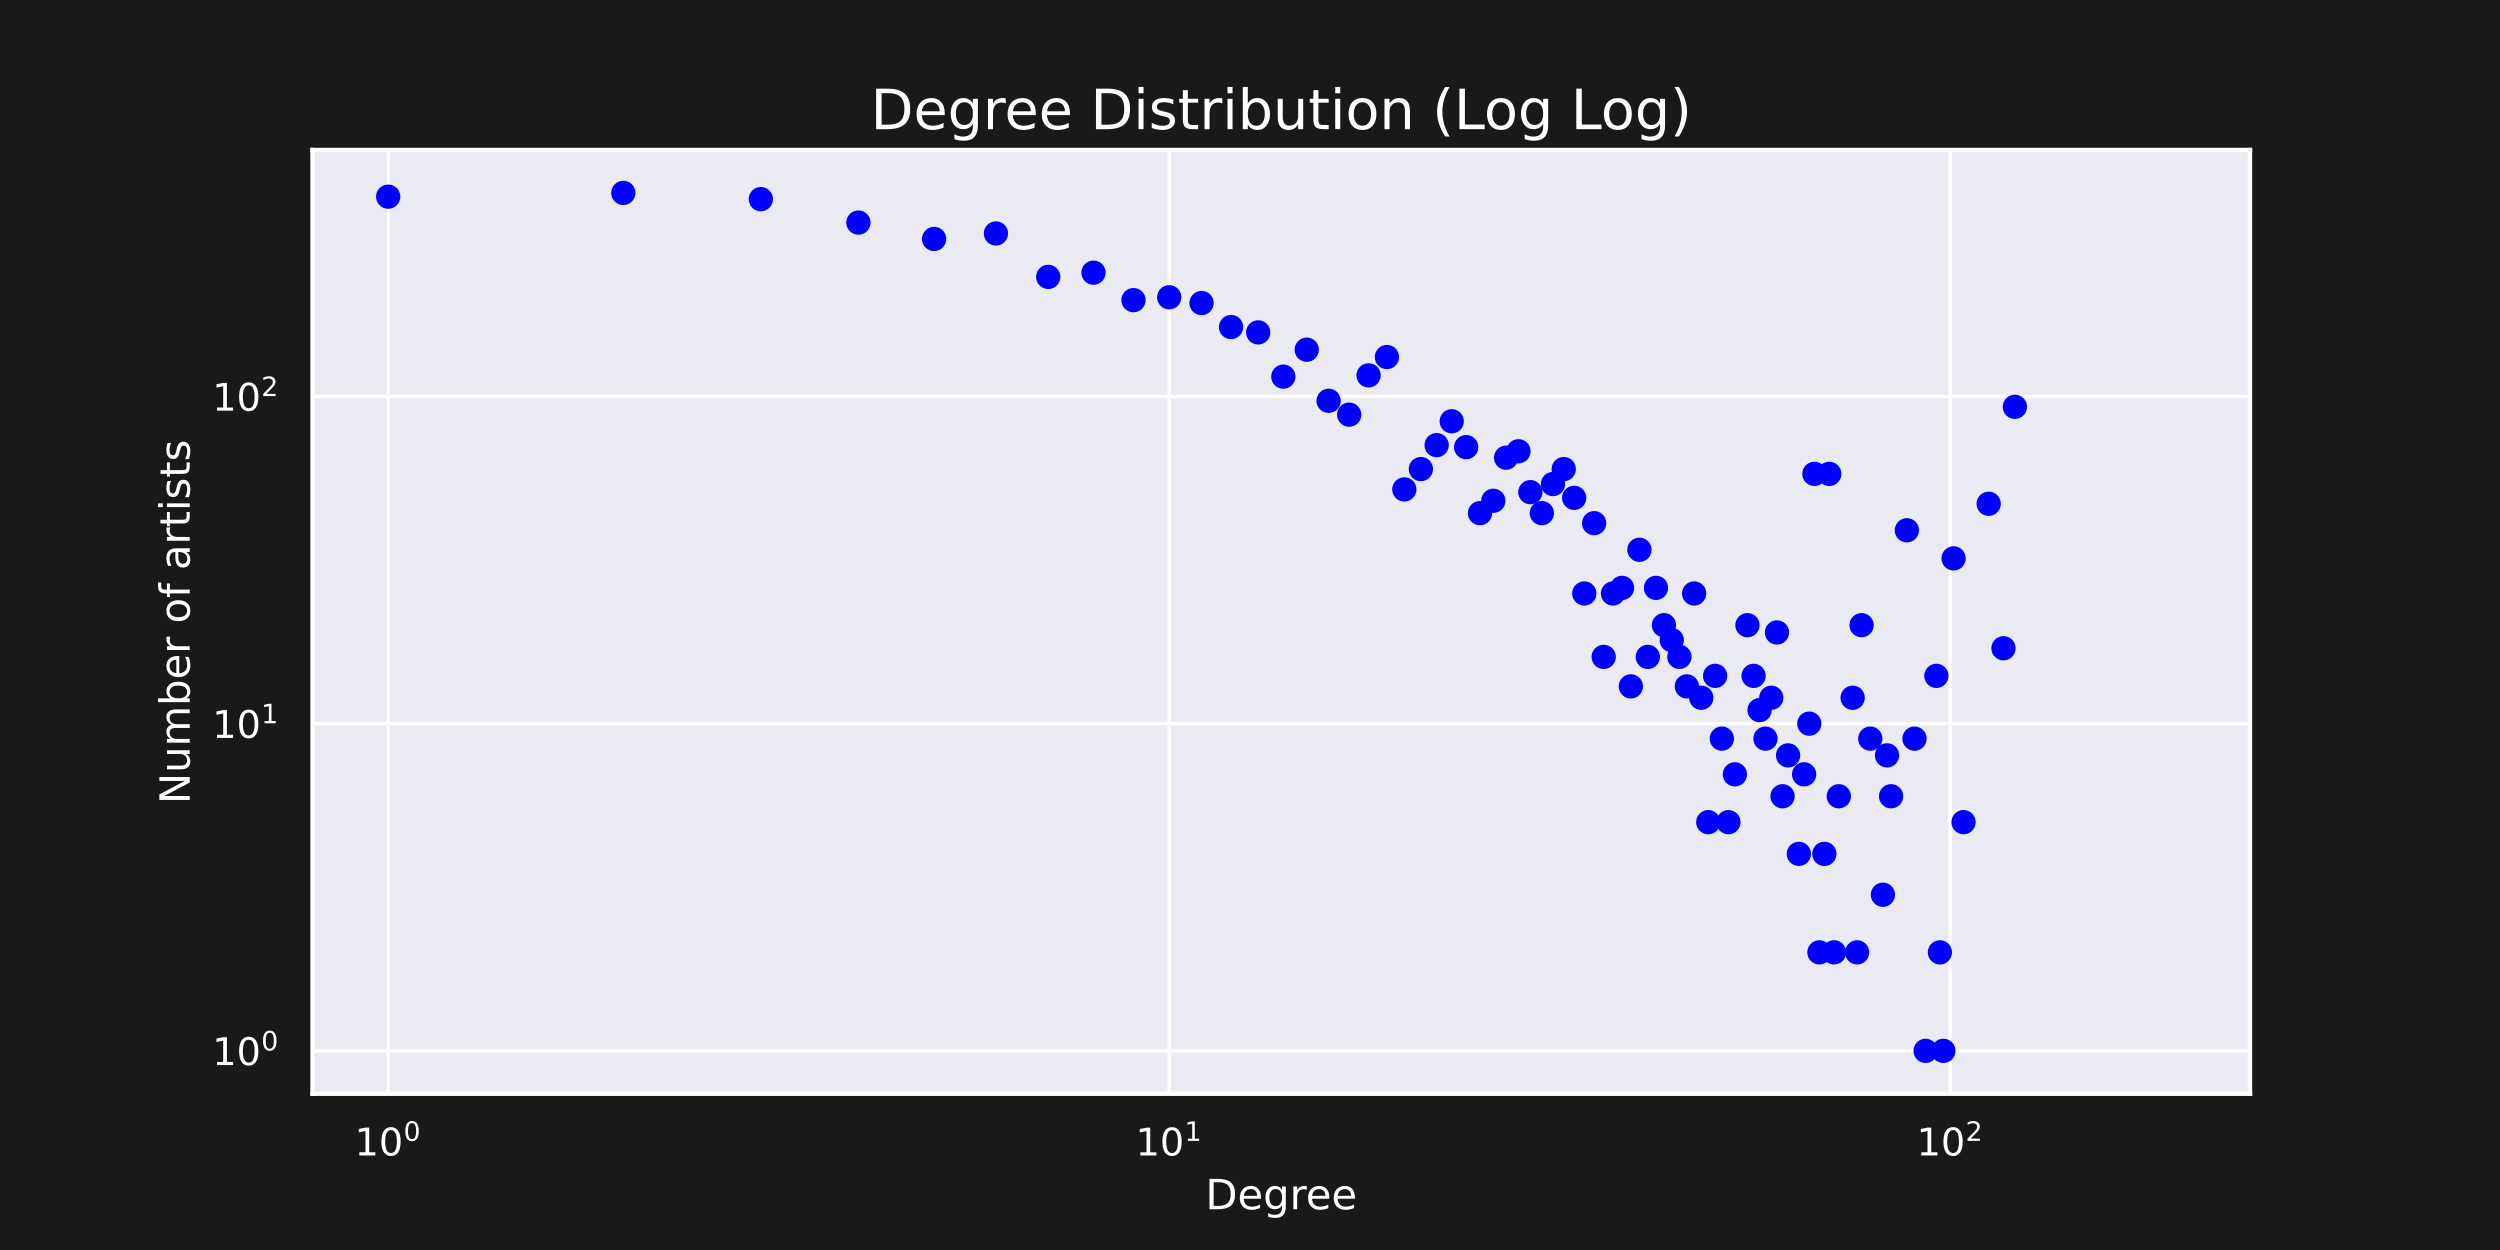<?xml version="1.0" encoding="utf-8" standalone="no"?>
<!DOCTYPE svg PUBLIC "-//W3C//DTD SVG 1.1//EN"
  "http://www.w3.org/Graphics/SVG/1.1/DTD/svg11.dtd">
<!-- Created with matplotlib (https://matplotlib.org/) -->
<svg height="360pt" version="1.1" viewBox="0 0 720 360" width="720pt" xmlns="http://www.w3.org/2000/svg" xmlns:xlink="http://www.w3.org/1999/xlink">
 <defs>
  <style type="text/css">*{stroke-linecap:butt;stroke-linejoin:round;}</style>
 </defs>
 <g id="figure_1">
  <g id="patch_1">
   <path d="M 0 360 
L 720 360 
L 720 0 
L 0 0 
z
" style="fill:#191919;"/>
  </g>
  <g id="axes_1">
   <g id="patch_2">
    <path d="M 90 315 
L 648 315 
L 648 43.2 
L 90 43.2 
z
" style="fill:#eaeaf2;"/>
   </g>
   <g id="matplotlib.axis_1">
    <g id="xtick_1">
     <g id="line2d_1">
      <path clip-path="url(#pcf081d7324)" d="M 111.798 315 
L 111.798 43.2 
" style="fill:none;stroke:#ffffff;stroke-linecap:round;"/>
     </g>
     <g id="text_1">
      <!-- $\mathdefault{10^{0}}$ -->
      <g style="fill:#ffffff;" transform="translate(102.118 332.858)scale(0.11 -0.11)">
       <defs>
        <path d="M 12.406 8.297 
L 28.516 8.297 
L 28.516 63.922 
L 10.984 60.406 
L 10.984 69.391 
L 28.422 72.906 
L 38.281 72.906 
L 38.281 8.297 
L 54.391 8.297 
L 54.391 0 
L 12.406 0 
z
" id="DejaVuSans-49"/>
        <path d="M 31.781 66.406 
Q 24.172 66.406 20.328 58.906 
Q 16.5 51.422 16.5 36.375 
Q 16.5 21.391 20.328 13.891 
Q 24.172 6.391 31.781 6.391 
Q 39.453 6.391 43.281 13.891 
Q 47.125 21.391 47.125 36.375 
Q 47.125 51.422 43.281 58.906 
Q 39.453 66.406 31.781 66.406 
z
M 31.781 74.219 
Q 44.047 74.219 50.516 64.516 
Q 56.984 54.828 56.984 36.375 
Q 56.984 17.969 50.516 8.266 
Q 44.047 -1.422 31.781 -1.422 
Q 19.531 -1.422 13.062 8.266 
Q 6.594 17.969 6.594 36.375 
Q 6.594 54.828 13.062 64.516 
Q 19.531 74.219 31.781 74.219 
z
" id="DejaVuSans-48"/>
       </defs>
       <use transform="translate(0 0.766)" xlink:href="#DejaVuSans-49"/>
       <use transform="translate(63.623 0.766)" xlink:href="#DejaVuSans-48"/>
       <use transform="translate(128.203 39.047)scale(0.7)" xlink:href="#DejaVuSans-48"/>
      </g>
     </g>
    </g>
    <g id="xtick_2">
     <g id="line2d_2">
      <path clip-path="url(#pcf081d7324)" d="M 336.733 315 
L 336.733 43.2 
" style="fill:none;stroke:#ffffff;stroke-linecap:round;"/>
     </g>
     <g id="text_2">
      <!-- $\mathdefault{10^{1}}$ -->
      <g style="fill:#ffffff;" transform="translate(327.053 332.858)scale(0.11 -0.11)">
       <use transform="translate(0 0.684)" xlink:href="#DejaVuSans-49"/>
       <use transform="translate(63.623 0.684)" xlink:href="#DejaVuSans-48"/>
       <use transform="translate(128.203 38.966)scale(0.7)" xlink:href="#DejaVuSans-49"/>
      </g>
     </g>
    </g>
    <g id="xtick_3">
     <g id="line2d_3">
      <path clip-path="url(#pcf081d7324)" d="M 561.667 315 
L 561.667 43.2 
" style="fill:none;stroke:#ffffff;stroke-linecap:round;"/>
     </g>
     <g id="text_3">
      <!-- $\mathdefault{10^{2}}$ -->
      <g style="fill:#ffffff;" transform="translate(551.987 332.858)scale(0.11 -0.11)">
       <defs>
        <path d="M 19.188 8.297 
L 53.609 8.297 
L 53.609 0 
L 7.328 0 
L 7.328 8.297 
Q 12.938 14.109 22.625 23.891 
Q 32.328 33.688 34.812 36.531 
Q 39.547 41.844 41.422 45.531 
Q 43.312 49.219 43.312 52.781 
Q 43.312 58.594 39.234 62.25 
Q 35.156 65.922 28.609 65.922 
Q 23.969 65.922 18.812 64.312 
Q 13.672 62.703 7.812 59.422 
L 7.812 69.391 
Q 13.766 71.781 18.938 73 
Q 24.125 74.219 28.422 74.219 
Q 39.75 74.219 46.484 68.547 
Q 53.219 62.891 53.219 53.422 
Q 53.219 48.922 51.531 44.891 
Q 49.859 40.875 45.406 35.406 
Q 44.188 33.984 37.641 27.219 
Q 31.109 20.453 19.188 8.297 
z
" id="DejaVuSans-50"/>
       </defs>
       <use transform="translate(0 0.766)" xlink:href="#DejaVuSans-49"/>
       <use transform="translate(63.623 0.766)" xlink:href="#DejaVuSans-48"/>
       <use transform="translate(128.203 39.047)scale(0.7)" xlink:href="#DejaVuSans-50"/>
      </g>
     </g>
    </g>
    <g id="xtick_4"/>
    <g id="xtick_5"/>
    <g id="xtick_6"/>
    <g id="xtick_7"/>
    <g id="xtick_8"/>
    <g id="xtick_9"/>
    <g id="xtick_10"/>
    <g id="xtick_11"/>
    <g id="xtick_12"/>
    <g id="xtick_13"/>
    <g id="xtick_14"/>
    <g id="xtick_15"/>
    <g id="xtick_16"/>
    <g id="xtick_17"/>
    <g id="xtick_18"/>
    <g id="xtick_19"/>
    <g id="xtick_20"/>
    <g id="xtick_21"/>
    <g id="xtick_22"/>
    <g id="text_4">
     <!-- Degree -->
     <g style="fill:#ffffff;" transform="translate(347.164 348.264)scale(0.12 -0.12)">
      <defs>
       <path d="M 19.672 64.797 
L 19.672 8.109 
L 31.594 8.109 
Q 46.688 8.109 53.688 14.938 
Q 60.688 21.781 60.688 36.531 
Q 60.688 51.172 53.688 57.984 
Q 46.688 64.797 31.594 64.797 
z
M 9.812 72.906 
L 30.078 72.906 
Q 51.266 72.906 61.172 64.094 
Q 71.094 55.281 71.094 36.531 
Q 71.094 17.672 61.125 8.828 
Q 51.172 0 30.078 0 
L 9.812 0 
z
" id="DejaVuSans-68"/>
       <path d="M 56.203 29.594 
L 56.203 25.203 
L 14.891 25.203 
Q 15.484 15.922 20.484 11.062 
Q 25.484 6.203 34.422 6.203 
Q 39.594 6.203 44.453 7.469 
Q 49.312 8.734 54.109 11.281 
L 54.109 2.781 
Q 49.266 0.734 44.188 -0.344 
Q 39.109 -1.422 33.891 -1.422 
Q 20.797 -1.422 13.156 6.188 
Q 5.516 13.812 5.516 26.812 
Q 5.516 40.234 12.766 48.109 
Q 20.016 56 32.328 56 
Q 43.359 56 49.781 48.891 
Q 56.203 41.797 56.203 29.594 
z
M 47.219 32.234 
Q 47.125 39.594 43.094 43.984 
Q 39.062 48.391 32.422 48.391 
Q 24.906 48.391 20.391 44.141 
Q 15.875 39.891 15.188 32.172 
z
" id="DejaVuSans-101"/>
       <path d="M 45.406 27.984 
Q 45.406 37.75 41.375 43.109 
Q 37.359 48.484 30.078 48.484 
Q 22.859 48.484 18.828 43.109 
Q 14.797 37.75 14.797 27.984 
Q 14.797 18.266 18.828 12.891 
Q 22.859 7.516 30.078 7.516 
Q 37.359 7.516 41.375 12.891 
Q 45.406 18.266 45.406 27.984 
z
M 54.391 6.781 
Q 54.391 -7.172 48.188 -13.984 
Q 42 -20.797 29.203 -20.797 
Q 24.469 -20.797 20.266 -20.094 
Q 16.062 -19.391 12.109 -17.922 
L 12.109 -9.188 
Q 16.062 -11.328 19.922 -12.344 
Q 23.781 -13.375 27.781 -13.375 
Q 36.625 -13.375 41.016 -8.766 
Q 45.406 -4.156 45.406 5.172 
L 45.406 9.625 
Q 42.625 4.781 38.281 2.391 
Q 33.938 0 27.875 0 
Q 17.828 0 11.672 7.656 
Q 5.516 15.328 5.516 27.984 
Q 5.516 40.672 11.672 48.328 
Q 17.828 56 27.875 56 
Q 33.938 56 38.281 53.609 
Q 42.625 51.219 45.406 46.391 
L 45.406 54.688 
L 54.391 54.688 
z
" id="DejaVuSans-103"/>
       <path d="M 41.109 46.297 
Q 39.594 47.172 37.812 47.578 
Q 36.031 48 33.891 48 
Q 26.266 48 22.188 43.047 
Q 18.109 38.094 18.109 28.812 
L 18.109 0 
L 9.078 0 
L 9.078 54.688 
L 18.109 54.688 
L 18.109 46.188 
Q 20.953 51.172 25.484 53.578 
Q 30.031 56 36.531 56 
Q 37.453 56 38.578 55.875 
Q 39.703 55.766 41.062 55.516 
z
" id="DejaVuSans-114"/>
      </defs>
      <use xlink:href="#DejaVuSans-68"/>
      <use x="77.002" xlink:href="#DejaVuSans-101"/>
      <use x="138.525" xlink:href="#DejaVuSans-103"/>
      <use x="202.002" xlink:href="#DejaVuSans-114"/>
      <use x="240.865" xlink:href="#DejaVuSans-101"/>
      <use x="302.389" xlink:href="#DejaVuSans-101"/>
     </g>
    </g>
   </g>
   <g id="matplotlib.axis_2">
    <g id="ytick_1">
     <g id="line2d_4">
      <path clip-path="url(#pcf081d7324)" d="M 90 302.645 
L 648 302.645 
" style="fill:none;stroke:#ffffff;stroke-linecap:round;"/>
     </g>
     <g id="text_5">
      <!-- $\mathdefault{10^{0}}$ -->
      <g style="fill:#ffffff;" transform="translate(61.14 306.825)scale(0.11 -0.11)">
       <use transform="translate(0 0.766)" xlink:href="#DejaVuSans-49"/>
       <use transform="translate(63.623 0.766)" xlink:href="#DejaVuSans-48"/>
       <use transform="translate(128.203 39.047)scale(0.7)" xlink:href="#DejaVuSans-48"/>
      </g>
     </g>
    </g>
    <g id="ytick_2">
     <g id="line2d_5">
      <path clip-path="url(#pcf081d7324)" d="M 90 208.416 
L 648 208.416 
" style="fill:none;stroke:#ffffff;stroke-linecap:round;"/>
     </g>
     <g id="text_6">
      <!-- $\mathdefault{10^{1}}$ -->
      <g style="fill:#ffffff;" transform="translate(61.14 212.595)scale(0.11 -0.11)">
       <use transform="translate(0 0.684)" xlink:href="#DejaVuSans-49"/>
       <use transform="translate(63.623 0.684)" xlink:href="#DejaVuSans-48"/>
       <use transform="translate(128.203 38.966)scale(0.7)" xlink:href="#DejaVuSans-49"/>
      </g>
     </g>
    </g>
    <g id="ytick_3">
     <g id="line2d_6">
      <path clip-path="url(#pcf081d7324)" d="M 90 114.186 
L 648 114.186 
" style="fill:none;stroke:#ffffff;stroke-linecap:round;"/>
     </g>
     <g id="text_7">
      <!-- $\mathdefault{10^{2}}$ -->
      <g style="fill:#ffffff;" transform="translate(61.14 118.365)scale(0.11 -0.11)">
       <use transform="translate(0 0.766)" xlink:href="#DejaVuSans-49"/>
       <use transform="translate(63.623 0.766)" xlink:href="#DejaVuSans-48"/>
       <use transform="translate(128.203 39.047)scale(0.7)" xlink:href="#DejaVuSans-50"/>
      </g>
     </g>
    </g>
    <g id="ytick_4"/>
    <g id="ytick_5"/>
    <g id="ytick_6"/>
    <g id="ytick_7"/>
    <g id="ytick_8"/>
    <g id="ytick_9"/>
    <g id="ytick_10"/>
    <g id="ytick_11"/>
    <g id="ytick_12"/>
    <g id="ytick_13"/>
    <g id="ytick_14"/>
    <g id="ytick_15"/>
    <g id="ytick_16"/>
    <g id="ytick_17"/>
    <g id="ytick_18"/>
    <g id="ytick_19"/>
    <g id="ytick_20"/>
    <g id="ytick_21"/>
    <g id="ytick_22"/>
    <g id="ytick_23"/>
    <g id="ytick_24"/>
    <g id="ytick_25"/>
    <g id="text_8">
     <!-- Number of artists -->
     <g style="fill:#ffffff;" transform="translate(54.644 231.566)rotate(-90)scale(0.12 -0.12)">
      <defs>
       <path d="M 9.812 72.906 
L 23.094 72.906 
L 55.422 11.922 
L 55.422 72.906 
L 64.984 72.906 
L 64.984 0 
L 51.703 0 
L 19.391 60.984 
L 19.391 0 
L 9.812 0 
z
" id="DejaVuSans-78"/>
       <path d="M 8.5 21.578 
L 8.5 54.688 
L 17.484 54.688 
L 17.484 21.922 
Q 17.484 14.156 20.5 10.266 
Q 23.531 6.391 29.594 6.391 
Q 36.859 6.391 41.078 11.031 
Q 45.312 15.672 45.312 23.688 
L 45.312 54.688 
L 54.297 54.688 
L 54.297 0 
L 45.312 0 
L 45.312 8.406 
Q 42.047 3.422 37.719 1 
Q 33.406 -1.422 27.688 -1.422 
Q 18.266 -1.422 13.375 4.438 
Q 8.5 10.297 8.5 21.578 
z
M 31.109 56 
z
" id="DejaVuSans-117"/>
       <path d="M 52 44.188 
Q 55.375 50.25 60.062 53.125 
Q 64.75 56 71.094 56 
Q 79.641 56 84.281 50.016 
Q 88.922 44.047 88.922 33.016 
L 88.922 0 
L 79.891 0 
L 79.891 32.719 
Q 79.891 40.578 77.094 44.375 
Q 74.312 48.188 68.609 48.188 
Q 61.625 48.188 57.562 43.547 
Q 53.516 38.922 53.516 30.906 
L 53.516 0 
L 44.484 0 
L 44.484 32.719 
Q 44.484 40.625 41.703 44.406 
Q 38.922 48.188 33.109 48.188 
Q 26.219 48.188 22.156 43.531 
Q 18.109 38.875 18.109 30.906 
L 18.109 0 
L 9.078 0 
L 9.078 54.688 
L 18.109 54.688 
L 18.109 46.188 
Q 21.188 51.219 25.484 53.609 
Q 29.781 56 35.688 56 
Q 41.656 56 45.828 52.969 
Q 50 49.953 52 44.188 
z
" id="DejaVuSans-109"/>
       <path d="M 48.688 27.297 
Q 48.688 37.203 44.609 42.844 
Q 40.531 48.484 33.406 48.484 
Q 26.266 48.484 22.188 42.844 
Q 18.109 37.203 18.109 27.297 
Q 18.109 17.391 22.188 11.75 
Q 26.266 6.109 33.406 6.109 
Q 40.531 6.109 44.609 11.75 
Q 48.688 17.391 48.688 27.297 
z
M 18.109 46.391 
Q 20.953 51.266 25.266 53.625 
Q 29.594 56 35.594 56 
Q 45.562 56 51.781 48.094 
Q 58.016 40.188 58.016 27.297 
Q 58.016 14.406 51.781 6.484 
Q 45.562 -1.422 35.594 -1.422 
Q 29.594 -1.422 25.266 0.953 
Q 20.953 3.328 18.109 8.203 
L 18.109 0 
L 9.078 0 
L 9.078 75.984 
L 18.109 75.984 
z
" id="DejaVuSans-98"/>
       <path id="DejaVuSans-32"/>
       <path d="M 30.609 48.391 
Q 23.391 48.391 19.188 42.75 
Q 14.984 37.109 14.984 27.297 
Q 14.984 17.484 19.156 11.844 
Q 23.344 6.203 30.609 6.203 
Q 37.797 6.203 41.984 11.859 
Q 46.188 17.531 46.188 27.297 
Q 46.188 37.016 41.984 42.703 
Q 37.797 48.391 30.609 48.391 
z
M 30.609 56 
Q 42.328 56 49.016 48.375 
Q 55.719 40.766 55.719 27.297 
Q 55.719 13.875 49.016 6.219 
Q 42.328 -1.422 30.609 -1.422 
Q 18.844 -1.422 12.172 6.219 
Q 5.516 13.875 5.516 27.297 
Q 5.516 40.766 12.172 48.375 
Q 18.844 56 30.609 56 
z
" id="DejaVuSans-111"/>
       <path d="M 37.109 75.984 
L 37.109 68.5 
L 28.516 68.5 
Q 23.688 68.5 21.797 66.547 
Q 19.922 64.594 19.922 59.516 
L 19.922 54.688 
L 34.719 54.688 
L 34.719 47.703 
L 19.922 47.703 
L 19.922 0 
L 10.891 0 
L 10.891 47.703 
L 2.297 47.703 
L 2.297 54.688 
L 10.891 54.688 
L 10.891 58.5 
Q 10.891 67.625 15.141 71.797 
Q 19.391 75.984 28.609 75.984 
z
" id="DejaVuSans-102"/>
       <path d="M 34.281 27.484 
Q 23.391 27.484 19.188 25 
Q 14.984 22.516 14.984 16.5 
Q 14.984 11.719 18.141 8.906 
Q 21.297 6.109 26.703 6.109 
Q 34.188 6.109 38.703 11.406 
Q 43.219 16.703 43.219 25.484 
L 43.219 27.484 
z
M 52.203 31.203 
L 52.203 0 
L 43.219 0 
L 43.219 8.297 
Q 40.141 3.328 35.547 0.953 
Q 30.953 -1.422 24.312 -1.422 
Q 15.922 -1.422 10.953 3.297 
Q 6 8.016 6 15.922 
Q 6 25.141 12.172 29.828 
Q 18.359 34.516 30.609 34.516 
L 43.219 34.516 
L 43.219 35.406 
Q 43.219 41.609 39.141 45 
Q 35.062 48.391 27.688 48.391 
Q 23 48.391 18.547 47.266 
Q 14.109 46.141 10.016 43.891 
L 10.016 52.203 
Q 14.938 54.109 19.578 55.047 
Q 24.219 56 28.609 56 
Q 40.484 56 46.344 49.844 
Q 52.203 43.703 52.203 31.203 
z
" id="DejaVuSans-97"/>
       <path d="M 18.312 70.219 
L 18.312 54.688 
L 36.812 54.688 
L 36.812 47.703 
L 18.312 47.703 
L 18.312 18.016 
Q 18.312 11.328 20.141 9.422 
Q 21.969 7.516 27.594 7.516 
L 36.812 7.516 
L 36.812 0 
L 27.594 0 
Q 17.188 0 13.234 3.875 
Q 9.281 7.766 9.281 18.016 
L 9.281 47.703 
L 2.688 47.703 
L 2.688 54.688 
L 9.281 54.688 
L 9.281 70.219 
z
" id="DejaVuSans-116"/>
       <path d="M 9.422 54.688 
L 18.406 54.688 
L 18.406 0 
L 9.422 0 
z
M 9.422 75.984 
L 18.406 75.984 
L 18.406 64.594 
L 9.422 64.594 
z
" id="DejaVuSans-105"/>
       <path d="M 44.281 53.078 
L 44.281 44.578 
Q 40.484 46.531 36.375 47.5 
Q 32.281 48.484 27.875 48.484 
Q 21.188 48.484 17.844 46.438 
Q 14.5 44.391 14.5 40.281 
Q 14.5 37.156 16.891 35.375 
Q 19.281 33.594 26.516 31.984 
L 29.594 31.297 
Q 39.156 29.25 43.188 25.516 
Q 47.219 21.781 47.219 15.094 
Q 47.219 7.469 41.188 3.016 
Q 35.156 -1.422 24.609 -1.422 
Q 20.219 -1.422 15.453 -0.562 
Q 10.688 0.297 5.422 2 
L 5.422 11.281 
Q 10.406 8.688 15.234 7.391 
Q 20.062 6.109 24.812 6.109 
Q 31.156 6.109 34.562 8.281 
Q 37.984 10.453 37.984 14.406 
Q 37.984 18.062 35.516 20.016 
Q 33.062 21.969 24.703 23.781 
L 21.578 24.516 
Q 13.234 26.266 9.516 29.906 
Q 5.812 33.547 5.812 39.891 
Q 5.812 47.609 11.281 51.797 
Q 16.75 56 26.812 56 
Q 31.781 56 36.172 55.266 
Q 40.578 54.547 44.281 53.078 
z
" id="DejaVuSans-115"/>
      </defs>
      <use xlink:href="#DejaVuSans-78"/>
      <use x="74.805" xlink:href="#DejaVuSans-117"/>
      <use x="138.184" xlink:href="#DejaVuSans-109"/>
      <use x="235.596" xlink:href="#DejaVuSans-98"/>
      <use x="299.072" xlink:href="#DejaVuSans-101"/>
      <use x="360.596" xlink:href="#DejaVuSans-114"/>
      <use x="401.709" xlink:href="#DejaVuSans-32"/>
      <use x="433.496" xlink:href="#DejaVuSans-111"/>
      <use x="494.678" xlink:href="#DejaVuSans-102"/>
      <use x="529.883" xlink:href="#DejaVuSans-32"/>
      <use x="561.67" xlink:href="#DejaVuSans-97"/>
      <use x="622.949" xlink:href="#DejaVuSans-114"/>
      <use x="664.062" xlink:href="#DejaVuSans-116"/>
      <use x="703.271" xlink:href="#DejaVuSans-105"/>
      <use x="731.055" xlink:href="#DejaVuSans-115"/>
      <use x="783.154" xlink:href="#DejaVuSans-116"/>
      <use x="822.363" xlink:href="#DejaVuSans-115"/>
     </g>
    </g>
   </g>
   <g id="PathCollection_1">
    <defs>
     <path d="M 0 3 
C 0.796 3 1.559 2.684 2.121 2.121 
C 2.684 1.559 3 0.796 3 0 
C 3 -0.796 2.684 -1.559 2.121 -2.121 
C 1.559 -2.684 0.796 -3 0 -3 
C -0.796 -3 -1.559 -2.684 -2.121 -2.121 
C -2.684 -1.559 -3 -0.796 -3 0 
C -3 0.796 -2.684 1.559 -2.121 2.121 
C -1.559 2.684 -0.796 3 0 3 
z
" id="m3ece97c2aa" style="stroke:#0000ff;"/>
    </defs>
    <g clip-path="url(#pcf081d7324)">
     <use style="fill:#0000ff;stroke:#0000ff;" x="111.798" xlink:href="#m3ece97c2aa" y="56.643"/>
     <use style="fill:#0000ff;stroke:#0000ff;" x="179.51" xlink:href="#m3ece97c2aa" y="55.555"/>
     <use style="fill:#0000ff;stroke:#0000ff;" x="219.119" xlink:href="#m3ece97c2aa" y="57.351"/>
     <use style="fill:#0000ff;stroke:#0000ff;" x="247.222" xlink:href="#m3ece97c2aa" y="64.105"/>
     <use style="fill:#0000ff;stroke:#0000ff;" x="269.021" xlink:href="#m3ece97c2aa" y="68.819"/>
     <use style="fill:#0000ff;stroke:#0000ff;" x="286.831" xlink:href="#m3ece97c2aa" y="67.23"/>
     <use style="fill:#0000ff;stroke:#0000ff;" x="301.89" xlink:href="#m3ece97c2aa" y="79.746"/>
     <use style="fill:#0000ff;stroke:#0000ff;" x="314.934" xlink:href="#m3ece97c2aa" y="78.529"/>
     <use style="fill:#0000ff;stroke:#0000ff;" x="326.44" xlink:href="#m3ece97c2aa" y="86.438"/>
     <use style="fill:#0000ff;stroke:#0000ff;" x="336.733" xlink:href="#m3ece97c2aa" y="85.616"/>
     <use style="fill:#0000ff;stroke:#0000ff;" x="346.043" xlink:href="#m3ece97c2aa" y="87.278"/>
     <use style="fill:#0000ff;stroke:#0000ff;" x="354.543" xlink:href="#m3ece97c2aa" y="94.191"/>
     <use style="fill:#0000ff;stroke:#0000ff;" x="362.362" xlink:href="#m3ece97c2aa" y="95.726"/>
     <use style="fill:#0000ff;stroke:#0000ff;" x="369.602" xlink:href="#m3ece97c2aa" y="108.466"/>
     <use style="fill:#0000ff;stroke:#0000ff;" x="376.342" xlink:href="#m3ece97c2aa" y="100.709"/>
     <use style="fill:#0000ff;stroke:#0000ff;" x="382.646" xlink:href="#m3ece97c2aa" y="115.432"/>
     <use style="fill:#0000ff;stroke:#0000ff;" x="388.568" xlink:href="#m3ece97c2aa" y="119.417"/>
     <use style="fill:#0000ff;stroke:#0000ff;" x="394.152" xlink:href="#m3ece97c2aa" y="108.112"/>
     <use style="fill:#0000ff;stroke:#0000ff;" x="399.434" xlink:href="#m3ece97c2aa" y="102.824"/>
     <use style="fill:#0000ff;stroke:#0000ff;" x="404.445" xlink:href="#m3ece97c2aa" y="140.947"/>
     <use style="fill:#0000ff;stroke:#0000ff;" x="409.211" xlink:href="#m3ece97c2aa" y="135.09"/>
     <use style="fill:#0000ff;stroke:#0000ff;" x="413.755" xlink:href="#m3ece97c2aa" y="128.202"/>
     <use style="fill:#0000ff;stroke:#0000ff;" x="418.098" xlink:href="#m3ece97c2aa" y="121.321"/>
     <use style="fill:#0000ff;stroke:#0000ff;" x="422.255" xlink:href="#m3ece97c2aa" y="128.782"/>
     <use style="fill:#0000ff;stroke:#0000ff;" x="426.243" xlink:href="#m3ece97c2aa" y="147.783"/>
     <use style="fill:#0000ff;stroke:#0000ff;" x="430.074" xlink:href="#m3ece97c2aa" y="144.222"/>
     <use style="fill:#0000ff;stroke:#0000ff;" x="433.761" xlink:href="#m3ece97c2aa" y="131.815"/>
     <use style="fill:#0000ff;stroke:#0000ff;" x="437.314" xlink:href="#m3ece97c2aa" y="129.968"/>
     <use style="fill:#0000ff;stroke:#0000ff;" x="440.742" xlink:href="#m3ece97c2aa" y="141.741"/>
     <use style="fill:#0000ff;stroke:#0000ff;" x="444.053" xlink:href="#m3ece97c2aa" y="147.783"/>
     <use style="fill:#0000ff;stroke:#0000ff;" x="447.257" xlink:href="#m3ece97c2aa" y="139.402"/>
     <use style="fill:#0000ff;stroke:#0000ff;" x="450.358" xlink:href="#m3ece97c2aa" y="135.09"/>
     <use style="fill:#0000ff;stroke:#0000ff;" x="453.364" xlink:href="#m3ece97c2aa" y="143.378"/>
     <use style="fill:#0000ff;stroke:#0000ff;" x="456.28" xlink:href="#m3ece97c2aa" y="170.918"/>
     <use style="fill:#0000ff;stroke:#0000ff;" x="459.112" xlink:href="#m3ece97c2aa" y="150.673"/>
     <use style="fill:#0000ff;stroke:#0000ff;" x="461.864" xlink:href="#m3ece97c2aa" y="189.181"/>
     <use style="fill:#0000ff;stroke:#0000ff;" x="464.541" xlink:href="#m3ece97c2aa" y="170.918"/>
     <use style="fill:#0000ff;stroke:#0000ff;" x="467.146" xlink:href="#m3ece97c2aa" y="169.313"/>
     <use style="fill:#0000ff;stroke:#0000ff;" x="469.683" xlink:href="#m3ece97c2aa" y="197.679"/>
     <use style="fill:#0000ff;stroke:#0000ff;" x="472.156" xlink:href="#m3ece97c2aa" y="158.334"/>
     <use style="fill:#0000ff;stroke:#0000ff;" x="474.569" xlink:href="#m3ece97c2aa" y="189.181"/>
     <use style="fill:#0000ff;stroke:#0000ff;" x="476.923" xlink:href="#m3ece97c2aa" y="169.313"/>
     <use style="fill:#0000ff;stroke:#0000ff;" x="479.221" xlink:href="#m3ece97c2aa" y="180.05"/>
     <use style="fill:#0000ff;stroke:#0000ff;" x="481.467" xlink:href="#m3ece97c2aa" y="184.361"/>
     <use style="fill:#0000ff;stroke:#0000ff;" x="483.662" xlink:href="#m3ece97c2aa" y="189.181"/>
     <use style="fill:#0000ff;stroke:#0000ff;" x="485.809" xlink:href="#m3ece97c2aa" y="197.679"/>
     <use style="fill:#0000ff;stroke:#0000ff;" x="487.91" xlink:href="#m3ece97c2aa" y="170.918"/>
     <use style="fill:#0000ff;stroke:#0000ff;" x="489.967" xlink:href="#m3ece97c2aa" y="200.954"/>
     <use style="fill:#0000ff;stroke:#0000ff;" x="491.981" xlink:href="#m3ece97c2aa" y="236.782"/>
     <use style="fill:#0000ff;stroke:#0000ff;" x="493.955" xlink:href="#m3ece97c2aa" y="194.646"/>
     <use style="fill:#0000ff;stroke:#0000ff;" x="495.889" xlink:href="#m3ece97c2aa" y="212.727"/>
     <use style="fill:#0000ff;stroke:#0000ff;" x="497.786" xlink:href="#m3ece97c2aa" y="236.782"/>
     <use style="fill:#0000ff;stroke:#0000ff;" x="499.647" xlink:href="#m3ece97c2aa" y="223.012"/>
     <use style="fill:#0000ff;stroke:#0000ff;" x="503.265" xlink:href="#m3ece97c2aa" y="180.05"/>
     <use style="fill:#0000ff;stroke:#0000ff;" x="505.026" xlink:href="#m3ece97c2aa" y="194.646"/>
     <use style="fill:#0000ff;stroke:#0000ff;" x="506.755" xlink:href="#m3ece97c2aa" y="204.515"/>
     <use style="fill:#0000ff;stroke:#0000ff;" x="508.454" xlink:href="#m3ece97c2aa" y="212.727"/>
     <use style="fill:#0000ff;stroke:#0000ff;" x="510.124" xlink:href="#m3ece97c2aa" y="200.954"/>
     <use style="fill:#0000ff;stroke:#0000ff;" x="511.765" xlink:href="#m3ece97c2aa" y="182.149"/>
     <use style="fill:#0000ff;stroke:#0000ff;" x="513.38" xlink:href="#m3ece97c2aa" y="229.32"/>
     <use style="fill:#0000ff;stroke:#0000ff;" x="514.969" xlink:href="#m3ece97c2aa" y="217.547"/>
     <use style="fill:#0000ff;stroke:#0000ff;" x="518.07" xlink:href="#m3ece97c2aa" y="245.913"/>
     <use style="fill:#0000ff;stroke:#0000ff;" x="519.585" xlink:href="#m3ece97c2aa" y="223.012"/>
     <use style="fill:#0000ff;stroke:#0000ff;" x="521.076" xlink:href="#m3ece97c2aa" y="208.416"/>
     <use style="fill:#0000ff;stroke:#0000ff;" x="522.545" xlink:href="#m3ece97c2aa" y="136.478"/>
     <use style="fill:#0000ff;stroke:#0000ff;" x="523.992" xlink:href="#m3ece97c2aa" y="274.279"/>
     <use style="fill:#0000ff;stroke:#0000ff;" x="525.418" xlink:href="#m3ece97c2aa" y="245.913"/>
     <use style="fill:#0000ff;stroke:#0000ff;" x="526.824" xlink:href="#m3ece97c2aa" y="136.478"/>
     <use style="fill:#0000ff;stroke:#0000ff;" x="528.21" xlink:href="#m3ece97c2aa" y="274.279"/>
     <use style="fill:#0000ff;stroke:#0000ff;" x="529.576" xlink:href="#m3ece97c2aa" y="229.32"/>
     <use style="fill:#0000ff;stroke:#0000ff;" x="533.564" xlink:href="#m3ece97c2aa" y="200.954"/>
     <use style="fill:#0000ff;stroke:#0000ff;" x="534.858" xlink:href="#m3ece97c2aa" y="274.279"/>
     <use style="fill:#0000ff;stroke:#0000ff;" x="536.135" xlink:href="#m3ece97c2aa" y="180.05"/>
     <use style="fill:#0000ff;stroke:#0000ff;" x="538.64" xlink:href="#m3ece97c2aa" y="212.727"/>
     <use style="fill:#0000ff;stroke:#0000ff;" x="542.281" xlink:href="#m3ece97c2aa" y="257.686"/>
     <use style="fill:#0000ff;stroke:#0000ff;" x="543.465" xlink:href="#m3ece97c2aa" y="217.547"/>
     <use style="fill:#0000ff;stroke:#0000ff;" x="544.635" xlink:href="#m3ece97c2aa" y="229.32"/>
     <use style="fill:#0000ff;stroke:#0000ff;" x="549.179" xlink:href="#m3ece97c2aa" y="152.72"/>
     <use style="fill:#0000ff;stroke:#0000ff;" x="551.374" xlink:href="#m3ece97c2aa" y="212.727"/>
     <use style="fill:#0000ff;stroke:#0000ff;" x="554.578" xlink:href="#m3ece97c2aa" y="302.645"/>
     <use style="fill:#0000ff;stroke:#0000ff;" x="557.679" xlink:href="#m3ece97c2aa" y="194.646"/>
     <use style="fill:#0000ff;stroke:#0000ff;" x="558.691" xlink:href="#m3ece97c2aa" y="274.279"/>
     <use style="fill:#0000ff;stroke:#0000ff;" x="559.693" xlink:href="#m3ece97c2aa" y="302.645"/>
     <use style="fill:#0000ff;stroke:#0000ff;" x="562.639" xlink:href="#m3ece97c2aa" y="160.815"/>
     <use style="fill:#0000ff;stroke:#0000ff;" x="565.498" xlink:href="#m3ece97c2aa" y="236.782"/>
     <use style="fill:#0000ff;stroke:#0000ff;" x="572.738" xlink:href="#m3ece97c2aa" y="145.084"/>
     <use style="fill:#0000ff;stroke:#0000ff;" x="577.004" xlink:href="#m3ece97c2aa" y="186.7"/>
     <use style="fill:#0000ff;stroke:#0000ff;" x="580.288" xlink:href="#m3ece97c2aa" y="117.156"/>
    </g>
   </g>
   <g id="patch_3">
    <path d="M 90 315 
L 90 43.2 
" style="fill:none;stroke:#ffffff;stroke-linecap:square;stroke-linejoin:miter;stroke-width:1.25;"/>
   </g>
   <g id="patch_4">
    <path d="M 648 315 
L 648 43.2 
" style="fill:none;stroke:#ffffff;stroke-linecap:square;stroke-linejoin:miter;stroke-width:1.25;"/>
   </g>
   <g id="patch_5">
    <path d="M 90 315 
L 648 315 
" style="fill:none;stroke:#ffffff;stroke-linecap:square;stroke-linejoin:miter;stroke-width:1.25;"/>
   </g>
   <g id="patch_6">
    <path d="M 90 43.2 
L 648 43.2 
" style="fill:none;stroke:#ffffff;stroke-linecap:square;stroke-linejoin:miter;stroke-width:1.25;"/>
   </g>
   <g id="text_9">
    <!-- Degree Distribution (Log Log) -->
    <g style="fill:#ffffff;" transform="translate(250.762 37.2)scale(0.16 -0.16)">
     <defs>
      <path d="M 54.891 33.016 
L 54.891 0 
L 45.906 0 
L 45.906 32.719 
Q 45.906 40.484 42.875 44.328 
Q 39.844 48.188 33.797 48.188 
Q 26.516 48.188 22.312 43.547 
Q 18.109 38.922 18.109 30.906 
L 18.109 0 
L 9.078 0 
L 9.078 54.688 
L 18.109 54.688 
L 18.109 46.188 
Q 21.344 51.125 25.703 53.562 
Q 30.078 56 35.797 56 
Q 45.219 56 50.047 50.172 
Q 54.891 44.344 54.891 33.016 
z
" id="DejaVuSans-110"/>
      <path d="M 31 75.875 
Q 24.469 64.656 21.281 53.656 
Q 18.109 42.672 18.109 31.391 
Q 18.109 20.125 21.312 9.062 
Q 24.516 -2 31 -13.188 
L 23.188 -13.188 
Q 15.875 -1.703 12.234 9.375 
Q 8.594 20.453 8.594 31.391 
Q 8.594 42.281 12.203 53.312 
Q 15.828 64.359 23.188 75.875 
z
" id="DejaVuSans-40"/>
      <path d="M 9.812 72.906 
L 19.672 72.906 
L 19.672 8.297 
L 55.172 8.297 
L 55.172 0 
L 9.812 0 
z
" id="DejaVuSans-76"/>
      <path d="M 8.016 75.875 
L 15.828 75.875 
Q 23.141 64.359 26.781 53.312 
Q 30.422 42.281 30.422 31.391 
Q 30.422 20.453 26.781 9.375 
Q 23.141 -1.703 15.828 -13.188 
L 8.016 -13.188 
Q 14.5 -2 17.703 9.062 
Q 20.906 20.125 20.906 31.391 
Q 20.906 42.672 17.703 53.656 
Q 14.5 64.656 8.016 75.875 
z
" id="DejaVuSans-41"/>
     </defs>
     <use xlink:href="#DejaVuSans-68"/>
     <use x="77.002" xlink:href="#DejaVuSans-101"/>
     <use x="138.525" xlink:href="#DejaVuSans-103"/>
     <use x="202.002" xlink:href="#DejaVuSans-114"/>
     <use x="240.865" xlink:href="#DejaVuSans-101"/>
     <use x="302.389" xlink:href="#DejaVuSans-101"/>
     <use x="363.912" xlink:href="#DejaVuSans-32"/>
     <use x="395.699" xlink:href="#DejaVuSans-68"/>
     <use x="472.701" xlink:href="#DejaVuSans-105"/>
     <use x="500.484" xlink:href="#DejaVuSans-115"/>
     <use x="552.584" xlink:href="#DejaVuSans-116"/>
     <use x="591.793" xlink:href="#DejaVuSans-114"/>
     <use x="632.906" xlink:href="#DejaVuSans-105"/>
     <use x="660.689" xlink:href="#DejaVuSans-98"/>
     <use x="724.166" xlink:href="#DejaVuSans-117"/>
     <use x="787.545" xlink:href="#DejaVuSans-116"/>
     <use x="826.754" xlink:href="#DejaVuSans-105"/>
     <use x="854.537" xlink:href="#DejaVuSans-111"/>
     <use x="915.719" xlink:href="#DejaVuSans-110"/>
     <use x="979.098" xlink:href="#DejaVuSans-32"/>
     <use x="1010.885" xlink:href="#DejaVuSans-40"/>
     <use x="1049.898" xlink:href="#DejaVuSans-76"/>
     <use x="1103.861" xlink:href="#DejaVuSans-111"/>
     <use x="1165.043" xlink:href="#DejaVuSans-103"/>
     <use x="1228.52" xlink:href="#DejaVuSans-32"/>
     <use x="1260.307" xlink:href="#DejaVuSans-76"/>
     <use x="1314.27" xlink:href="#DejaVuSans-111"/>
     <use x="1375.451" xlink:href="#DejaVuSans-103"/>
     <use x="1438.928" xlink:href="#DejaVuSans-41"/>
    </g>
   </g>
  </g>
 </g>
 <defs>
  <clipPath id="pcf081d7324">
   <rect height="271.8" width="558" x="90" y="43.2"/>
  </clipPath>
 </defs>
</svg>
